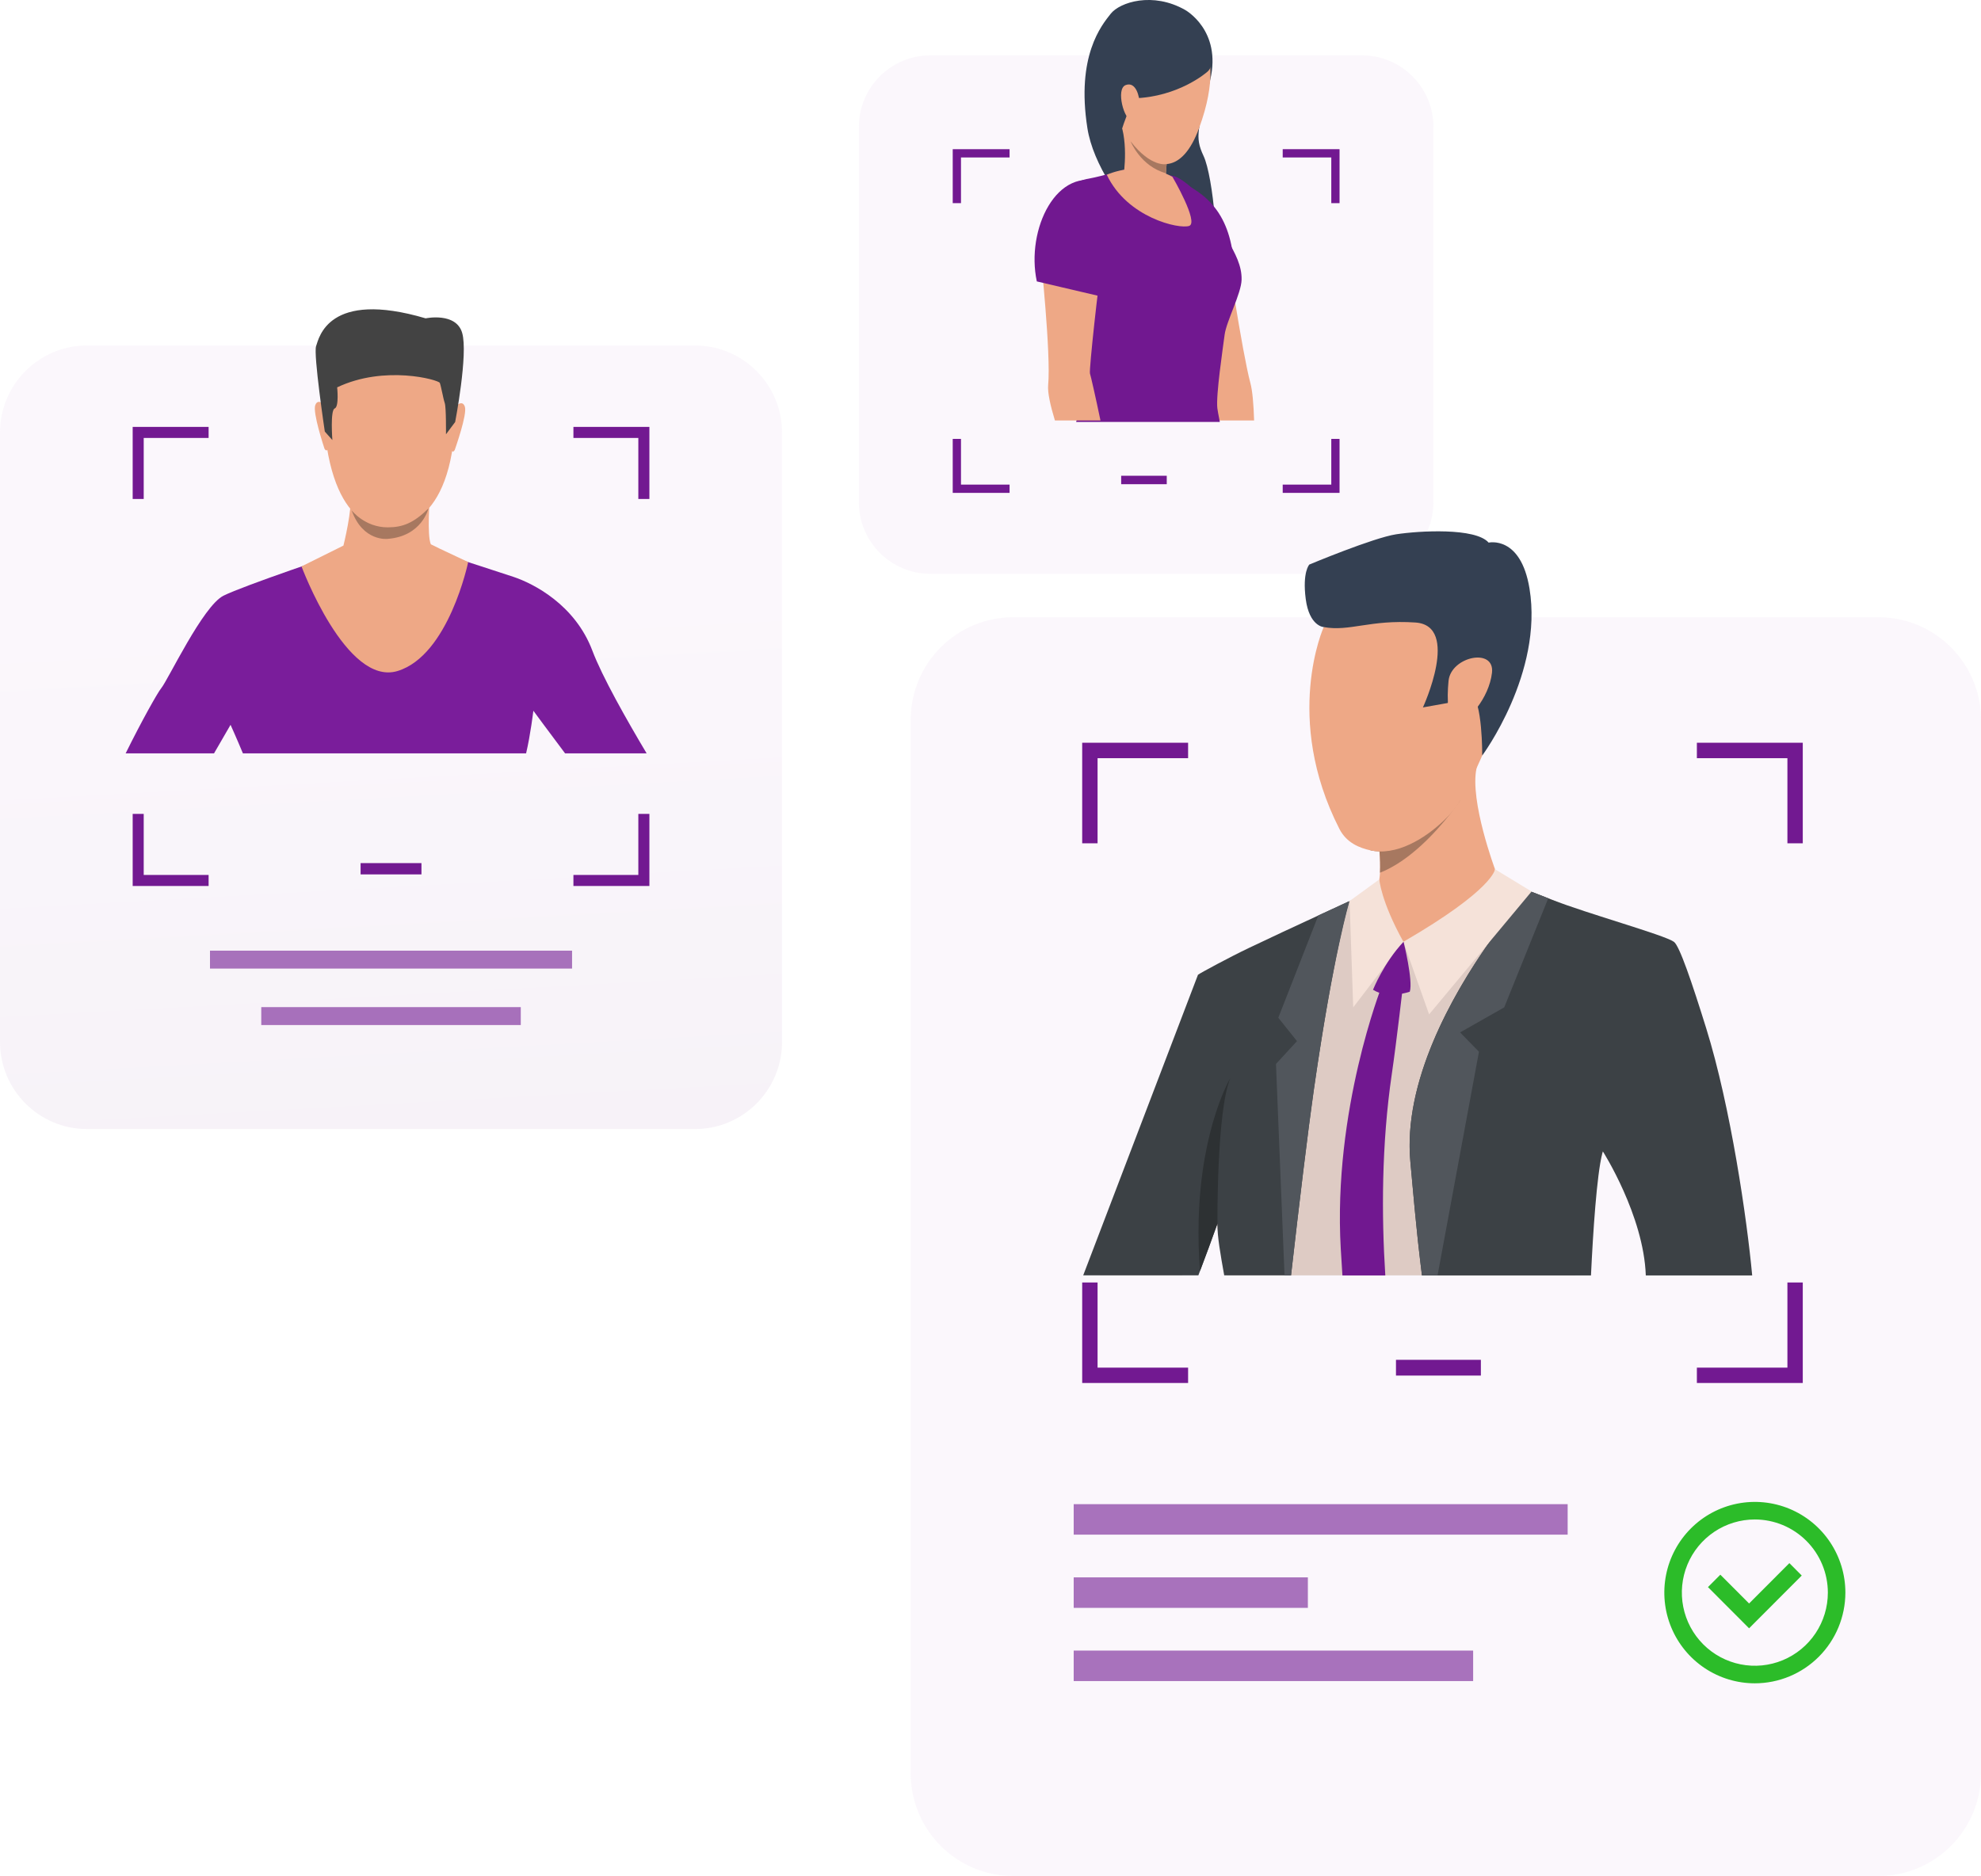 <svg width="568" height="538" viewBox="0 0 568 538" fill="none" xmlns="http://www.w3.org/2000/svg">
<g clip-path="url(#clip0)">
<path opacity="0.79" d="M199.287 99.087H24.941C11.166 99.087 0 110.277 0 124.081V298.798C0 312.601 11.166 323.792 24.941 323.792H199.287C213.061 323.792 224.228 312.601 224.228 298.798V124.081C224.228 110.277 213.061 99.087 199.287 99.087Z" fill="url(#paint0_linear)"/>
<path opacity="0.6" d="M164.024 272.636H60.208V277.774H164.024V272.636Z" fill="#721991"/>
<path opacity="0.6" d="M149.319 288.829H74.913V293.966H149.319V288.829Z" fill="#721991"/>
<path opacity="0.79" d="M538.616 177.021H290.502C274.274 177.021 261.118 190.205 261.118 206.467V508.554C261.118 524.816 274.274 538 290.502 538H538.616C554.845 538 568 524.816 568 508.554V206.467C568 190.205 554.845 177.021 538.616 177.021Z" fill="url(#paint1_linear)"/>
<path d="M424.602 389.977H400.261V394.493H424.602V389.977Z" fill="#721991"/>
<path opacity="0.6" d="M449.484 431.369H307.855V440.115H449.484V431.369Z" fill="#721991"/>
<path opacity="0.6" d="M422.383 473.361H307.855V482.107H422.383V473.361Z" fill="#721991"/>
<path opacity="0.6" d="M374.997 452.367H307.855V461.113H374.997V452.367Z" fill="#721991"/>
<path d="M486.536 213.007V217.437H512.494V241.848H516.898V213.007H486.536ZM310.291 241.848H314.699V217.437H340.656V213.007H310.291V241.848ZM512.494 367.799V392.218H486.536V396.619H516.898V367.799H512.494ZM314.699 367.799H310.291V396.619H340.656V392.218H314.699V367.799Z" fill="#721991"/>
<path d="M503.158 482.75C498.024 482.75 493.006 481.225 488.737 478.366C484.469 475.508 481.142 471.445 479.177 466.692C477.212 461.939 476.698 456.709 477.7 451.663C478.701 446.617 481.174 441.982 484.804 438.344C488.434 434.706 493.059 432.229 498.094 431.225C503.129 430.221 508.349 430.737 513.092 432.705C517.835 434.674 521.889 438.008 524.741 442.286C527.593 446.564 529.115 451.593 529.115 456.738C529.107 463.634 526.37 470.246 521.504 475.123C516.638 479.999 510.04 482.742 503.158 482.75ZM503.158 435.761C499.018 435.761 494.971 436.991 491.529 439.296C488.087 441.601 485.404 444.877 483.819 448.71C482.235 452.543 481.82 456.761 482.628 460.83C483.436 464.899 485.429 468.637 488.357 471.571C491.284 474.504 495.014 476.502 499.075 477.312C503.135 478.121 507.344 477.706 511.169 476.118C514.994 474.53 518.263 471.842 520.563 468.392C522.863 464.942 524.09 460.887 524.09 456.738C524.084 451.176 521.876 445.845 517.952 441.912C514.028 437.98 508.708 435.768 503.158 435.761Z" fill="#2CBC29"/>
<path d="M501.505 466.975L489.712 455.157L493.262 451.6L501.505 459.856L513.055 448.281L516.604 451.843L501.505 466.975Z" fill="#2CBC29"/>
<path d="M169.844 186.594C164.866 173.388 152.907 167.342 147.262 165.451C145.255 164.782 141.663 163.61 137.88 162.384L123.613 157.774H100.092C100.092 157.774 91.947 160.509 83.287 163.551C75.312 166.35 66.912 169.409 64.081 170.836C58.168 173.792 48.22 194.944 46.226 197.368C45.189 198.616 40.572 206.851 36.024 216.057H61.364C64.043 211.448 66.104 207.869 66.104 207.869C66.104 207.869 67.707 211.392 69.65 216.057H150.845C152.121 210.642 152.928 203.826 152.928 203.826C152.928 203.826 157.277 209.752 162.026 216.057H185.407C179.71 206.502 172.649 194.049 169.844 186.594Z" fill="#7A1D9B"/>
<path d="M114.656 92.999C114.656 92.999 133.05 95.904 130.249 124.741C127.448 153.578 111.213 151.235 110.129 151.188C109.045 151.141 93.834 151.716 92.648 116.506C92.648 116.506 92.129 90.468 114.656 92.999Z" fill="#EEA886"/>
<path d="M130.534 116.596C130.534 116.596 132.545 114.44 133.284 116.625C134.024 118.811 130.538 128.554 130.41 128.98C130.41 128.98 130.045 129.832 129.56 129.359C129.076 128.886 130.534 116.596 130.534 116.596Z" fill="#EEA886"/>
<path d="M93.141 116.234C93.141 116.234 91.169 114.04 90.391 116.204C89.613 118.368 92.878 128.17 93.022 128.63C93.022 128.63 93.375 129.483 93.872 129.027C94.37 128.571 93.141 116.234 93.141 116.234Z" fill="#EEA886"/>
<path d="M130.508 121.022L127.873 124.549C127.873 124.549 127.949 116.813 127.524 115.603C127.099 114.393 126.457 110.683 126.104 109.809C125.751 108.936 110.307 104.599 96.67 111.087C96.67 111.087 97.269 116.651 95.96 117.145C94.65 117.639 95.296 126.202 95.296 126.202L93.129 123.757C93.129 123.757 89.817 101.566 90.633 99.257C91.449 96.948 94.059 83.038 122.044 91.295C122.044 91.295 130.768 89.442 132.519 95.478C134.27 101.515 130.508 121.022 130.508 121.022Z" fill="#434343"/>
<path d="M125.896 157.259C125.896 157.233 123.536 156.096 123.536 156.096C122.389 153.54 123.239 142.693 123.239 142.693C123.239 142.693 99.815 136.729 100.483 141.287C101.15 145.846 98.468 156.471 98.468 156.471L86.45 162.435C86.45 162.435 99.254 196.887 113.967 192.443C128.68 188 134.241 161.191 134.241 161.191L125.896 157.259Z" fill="#EEA886"/>
<path d="M100.823 146.366C100.823 146.366 104.577 151.235 111.145 151.235C115.455 151.235 118.55 150.025 122.844 145.829C122.844 145.829 120.982 153.795 111.174 154.536C111.174 154.549 104.067 155.452 100.823 146.366Z" fill="#A77860"/>
<path opacity="0.79" d="M390.496 15.873H266.76C255.436 15.873 246.257 25.072 246.257 36.42V144.014C246.257 155.361 255.436 164.561 266.76 164.561H390.496C401.82 164.561 410.999 155.361 410.999 144.014V36.42C410.999 25.072 401.82 15.873 390.496 15.873Z" fill="url(#paint2_linear)"/>
<path d="M334.535 136.439H321.467V138.863H334.535V136.439Z" fill="#721991"/>
<path d="M339.815 2.854C339.815 2.854 350.345 8.644 347.003 22.877C343.662 37.11 342.386 39.002 345.103 44.757C347.819 50.512 350.204 74.633 347.309 79.047C344.414 83.46 315.048 57.525 311.787 36.773C308.527 16.022 315.855 7.242 318.474 3.936C321.093 0.63 330.53 -2.437 339.815 2.854Z" fill="#344052"/>
<path d="M359.582 120.583H348.313C347.768 115.015 347.263 111.134 347.365 110.563C347.53 109.613 336.15 79.699 335.087 77.224C334.025 74.748 329.846 68.12 329.302 61.887C328.758 55.654 336.881 53.115 336.881 53.115C347.858 55.066 351.565 70.292 351.565 70.292C351.565 70.292 356.173 101.14 358.507 109.822C359.115 112.042 359.438 115.974 359.582 120.583Z" fill="#EEA886"/>
<path d="M353.911 77.713L337.111 84.802C337.111 84.802 321.684 46.461 334.616 50.721C347.547 54.981 353.32 63.02 353.911 77.713Z" fill="#711890"/>
<path d="M351.13 95.988C350.633 99.828 348.59 113.432 349.044 117.104C349.122 117.71 349.373 119.106 349.754 121H308.552C309.647 117.134 310.647 113.698 311.248 111.683C313.252 105.094 311.335 103.333 310.322 98.063C309.928 96.001 308.548 92.084 307.037 87.659C306.531 86.182 306.011 84.653 305.514 83.093C303.7 77.518 302.869 71.818 302.337 68.498C299.84 52.768 312.045 51.256 312.045 51.256C316.572 50.427 324.509 48 324.509 48L336.883 50.577C337.918 51.027 338.892 51.604 339.782 52.295C340.777 53.027 341.709 53.839 342.57 54.722C343.924 56.101 346.621 60.053 349.308 64.395C350.131 65.727 350.962 67.093 351.741 68.437C354.259 72.767 356.069 76.259 355.995 80.194C355.921 84.128 351.628 92.148 351.13 95.988Z" fill="#711890"/>
<path d="M336.18 50.725C336.18 50.725 343.806 63.787 340.971 64.784C338.135 65.781 323.184 62.462 317.343 50.12C317.343 50.099 327.155 45.63 336.18 50.725Z" fill="#EEA886"/>
<path d="M335.087 56.69C335.087 56.69 328.311 59.561 322.177 50.103C322.177 50.103 323.826 39.364 320.34 33.152C316.855 26.941 335.572 40.599 335.572 40.599C335.572 40.599 335.27 41.877 334.956 43.769C334.798 44.74 334.633 45.865 334.505 47.057C334.399 48.054 334.318 49.098 334.284 50.142C334.203 52.557 334.377 54.956 335.087 56.69Z" fill="#EEA886"/>
<path d="M318.262 71.323C316.867 78.51 306.86 87.512 306.86 87.512C306.367 86.042 305.857 84.53 305.368 82.987C312.272 78.578 318.262 71.323 318.262 71.323Z" fill="#393D63"/>
<path d="M315.753 77.044C315.12 79.665 312.2 106.201 312.518 107.104C312.705 107.624 314.117 113.763 315.532 120.583H302.469C301.13 116.187 300.343 112.54 300.53 110.47C301.381 101.523 298.337 72.98 298.337 72.98C298.337 72.98 295.625 55.722 309.904 53.567C309.904 53.567 318.351 54.683 318.861 60.928C319.371 67.174 316.387 74.429 315.753 77.044Z" fill="#EEA886"/>
<path d="M297.282 80.708L315.005 84.862C315.005 84.862 329.076 57.482 316.404 52.485C303.06 47.215 294.081 65.776 297.282 80.708Z" fill="#711890"/>
<path d="M338.178 4.371C338.178 4.371 353.592 10.041 343.823 36.697C334.054 63.352 314.108 32.147 317.131 15.762C320.153 -0.622 338.178 4.371 338.178 4.371Z" fill="#EEA987"/>
<path d="M346.187 20.576C346.187 20.576 338.05 27.853 324.995 28.194C324.995 28.194 321.943 35.649 321.45 37.937C321.45 37.937 308.548 15.741 323.38 4.528C338.212 -6.684 351.662 15.924 346.187 20.576Z" fill="#344052"/>
<path d="M326.755 29.791C326.755 27.819 325.748 23.277 322.768 24.393C319.788 25.51 322.457 34.784 324.421 34.315C324.421 34.315 326.777 34.464 326.755 29.791Z" fill="#EEA987"/>
<path d="M334.301 49.686C327.074 47.675 324.256 40.74 324.171 40.527C330.063 48.152 334.505 47.057 334.505 47.057C334.399 48.054 334.39 48.676 334.301 49.686Z" fill="#A77860"/>
<path d="M367.783 42.78V45.157H381.713V58.262H384.081V42.78H367.783ZM273.17 58.257H275.538V45.157H289.469V42.785H273.17V58.257ZM381.713 125.87V138.978H367.783V141.351H384.081V125.87H381.713ZM275.538 125.87H273.17V141.351H289.469V138.978H275.538V125.87Z" fill="#721991"/>
<path d="M120.841 247.527H103.391V250.764H120.841V247.527Z" fill="#721991"/>
<path d="M164.415 122.428V125.597H183.026V143.098H186.197V122.428H164.415ZM38.043 143.098H41.206V125.597H59.813V122.428H38.043V143.098ZM183.026 233.413V250.922H164.415V254.087H186.197V233.413H183.026ZM41.206 233.413H38.043V254.087H59.813V250.922H41.206V233.413Z" fill="#721991"/>
<path d="M501.959 365.775H487.2C486.928 365.183 486.711 364.672 486.528 364.259C482.149 353.894 459.576 330.126 459.576 330.126V330.161C459.573 330.169 459.573 330.178 459.576 330.186V330.212L459.538 330.314C459.538 330.365 459.512 330.433 459.487 330.51C459.472 330.551 459.464 330.594 459.461 330.638L459.423 330.74C458.496 334.203 453.948 351.457 451.673 365.758H351.773C351.543 364.433 351.275 363.172 350.965 362.001C350.099 358.596 349.456 355.138 349.039 351.649C349.039 351.483 349.001 351.329 348.988 351.159C348.912 350.554 348.844 349.949 348.793 349.357C348.257 343.85 348.201 338.306 348.627 332.789C348.346 333.394 346.327 340.807 343.683 349.962C342.229 354.984 340.584 360.531 338.952 365.758H315.362L344.963 280.181C345.617 279.665 353.299 275.946 358.902 273.266C364.62 270.536 371.519 266.531 377.747 263.106C380.935 261.355 383.941 259.774 386.551 258.573L386.946 258.394L394.118 255.122L395.98 254.943C401.991 254.364 420.636 252.613 426.894 252.255C427.404 252.213 427.842 252.204 428.169 252.187C428.379 252.174 428.589 252.174 428.798 252.187C429.58 252.243 433.436 253.58 438.486 255.51C438.678 255.574 438.869 255.651 439.06 255.732L439.783 256C440.208 256.166 440.667 256.337 441.118 256.515C442.019 256.878 442.954 257.235 443.894 257.61L444.884 257.998C454.993 262.011 466.565 266.995 469.332 268.976C471.156 270.28 476.823 280.977 483.386 294.213C490.473 316.903 499.12 349.634 501.959 365.775Z" fill="#DECBC4"/>
<path d="M428.658 249.286C428.39 262.74 402.391 270.101 402.391 270.101C402.391 270.101 391.525 256.46 394.114 255.131C395.134 254.616 395.551 252.575 395.678 250.292C395.758 248.256 395.709 246.216 395.529 244.187C395.453 243.237 395.376 242.623 395.376 242.623C395.376 242.623 399.092 238.695 403.819 234.018C412.075 225.834 423.429 215.35 423.446 219.533C423.442 219.8 423.41 220.065 423.353 220.326C421.355 229.698 428.658 249.286 428.658 249.286Z" fill="#EEA886"/>
<path d="M418.642 229.566C418.591 229.643 417.486 231.3 415.607 233.668C411.615 238.7 404.129 246.964 395.678 250.283C395.758 248.247 395.709 246.208 395.529 244.178C394.66 244.157 393.794 244.053 392.945 243.867C394.657 240.992 396.545 238.226 398.599 235.585L403.819 234.022L418.642 229.566Z" fill="#A77860"/>
<path d="M423.633 219.704C421.384 224.607 419.25 228.16 418.642 229.566C418.247 230.482 417.176 231.977 415.607 233.669C411.322 238.295 403.355 244.396 395.529 244.183C394.66 244.161 393.794 244.057 392.945 243.872C389.786 243.177 386.054 241.707 384.017 237.677C367.795 205.854 379.541 179.829 379.541 179.829C379.541 179.829 423.888 167.262 430.826 180.643C435.681 190.032 428.934 208.184 423.633 219.704Z" fill="#EEA886"/>
<path d="M379.524 179.833C379.524 179.833 375.405 179.607 374.384 171.781C373.377 164.049 375.413 161.906 375.413 161.906C375.413 161.906 393.723 154.238 400.299 153.229C406.875 152.219 423.038 151.269 426.83 155.614C426.83 155.614 436.038 153.484 438.546 168.787C442.525 193.069 424.985 216.683 424.985 216.683C424.985 216.683 425.134 200.806 421.639 198.706C418.145 196.605 415.131 201.602 415.131 201.602L407.985 202.88C407.985 202.88 418.838 179.394 405.817 178.525C392.796 177.656 386.976 181.196 379.524 179.833Z" fill="#344052"/>
<path d="M415.331 195.272C416.011 188.281 428.632 185.61 427.787 192.942C426.941 200.273 420.725 207.315 417.856 207.068C414.987 206.821 414.808 200.606 415.331 195.272Z" fill="#EEA886"/>
<path d="M489.202 294.874C485.091 281.667 481.55 271.234 479.952 270.101C477.188 268.12 455.295 262.084 444.906 258.002L443.915 257.615C442.976 257.24 442.04 256.882 441.139 256.52C440.688 256.341 440.242 256.171 439.804 256.004L439.082 255.736C438.89 255.655 438.699 255.578 438.508 255.515C438.508 255.515 438.478 255.553 438.452 255.566C434.363 260.255 430.531 265.164 426.974 270.272C416.232 285.566 402.242 310.351 404.388 333.228C405.081 340.568 405.927 351.121 407.364 362.947C407.466 363.884 407.581 364.827 407.709 365.775H456.171C456.762 353.391 457.816 337.079 459.41 330.757L459.449 330.655C459.451 330.611 459.459 330.568 459.474 330.527C459.474 330.459 459.512 330.395 459.525 330.331L459.563 330.229V330.203C459.561 330.195 459.561 330.186 459.563 330.178C459.563 330.178 471.292 348.552 471.891 365.775H502.393C500.918 349.757 496.254 317.521 489.202 294.874Z" fill="#3C4145"/>
<path d="M386.755 258.748C386.755 258.748 383.095 270.945 378.368 301.426C378.198 302.444 378.045 303.488 377.879 304.557C377.879 304.672 377.841 304.8 377.828 304.928C377.709 305.626 377.607 306.346 377.505 307.058C377.505 307.147 377.479 307.224 377.466 307.318C377.39 307.791 377.313 308.281 377.25 308.783C377.067 309.98 376.888 311.216 376.71 312.468C374.937 324.904 372.569 344.666 370.167 365.754H351.012C349.97 359.896 348.997 354.567 349.073 350.912C349.038 350.991 349.008 351.072 348.984 351.155C347.454 355.415 345.77 360.028 344.061 364.519C343.908 364.945 343.755 365.345 343.598 365.754H310.58L343.488 279.554C344.142 279.039 352.61 274.468 358.213 271.801C364.059 269.006 371.447 265.568 377.998 262.544C381.131 261.091 384.073 259.741 386.568 258.59L386.755 258.748Z" fill="#3C4145"/>
<path d="M431.298 288.901L418.642 296.08L424.054 301.618L412.181 365.775H407.709C406.063 352.799 405.128 341.148 404.397 333.228C401.094 297.848 436.323 257.947 438.508 255.515C440.208 256.158 442.028 256.869 443.915 257.615L431.298 288.901Z" fill="#51565C"/>
<path d="M386.946 258.411C386.946 258.411 382.219 273.876 376.722 312.49C374.95 324.912 372.569 344.688 370.167 365.775H368.305L365.853 305.124L371.876 298.58L366.52 291.875L377.998 262.544C381.131 261.091 384.073 259.741 386.568 258.59L386.946 258.411Z" fill="#51565C"/>
<path d="M439.137 255.668L428.65 249.278C428.65 249.278 428.356 255.037 402.382 270.093L409.758 290.912L439.137 255.668Z" fill="#F5E2D9"/>
<path d="M395.483 252.2C395.483 252.2 395.908 258.42 402.391 270.093L387.996 288.905L386.951 258.407L395.483 252.2Z" fill="#F5E2D9"/>
<path d="M402.433 270.093C402.433 270.093 405.222 281.276 404.218 284.407C404.218 284.407 398.084 286.643 393.676 283.849C393.676 283.857 396.796 276.027 402.433 270.093Z" fill="#711890"/>
<path d="M399.049 308.123C396.107 328.209 396.107 348.526 397.2 365.775H384.906C384.74 363.343 384.583 360.808 384.43 358.154C382.143 318.386 396.171 282.848 396.171 282.848L402.429 281.28C402.429 281.28 400.414 298.853 399.049 308.123Z" fill="#711890"/>
<path d="M349.469 332.904C349.001 342.447 349.069 350.925 349.069 350.925C349.069 350.971 349.069 351.231 349.039 351.657C349.039 351.495 348.997 351.334 348.98 351.176C347.454 355.436 345.766 360.041 344.066 364.536C343.69 359.693 343.563 354.835 343.683 349.979C344.363 323.221 352.763 309.188 352.763 309.188C350.833 313.857 349.911 323.864 349.469 332.904Z" fill="#2D3133"/>
</g>
<defs>
<linearGradient id="paint0_linear" x1="128.128" y1="502.33" x2="110.547" y2="184.289" gradientUnits="userSpaceOnUse">
<stop stop-color="#EEE7F0"/>
<stop offset="1" stop-color="#F9F4FA"/>
</linearGradient>
<linearGradient id="paint1_linear" x1="299526" y1="500955" x2="299526" y2="223507" gradientUnits="userSpaceOnUse">
<stop stop-color="#EEE7F0"/>
<stop offset="1" stop-color="#F9F4FA"/>
</linearGradient>
<linearGradient id="paint2_linear" x1="127599" y1="65069.5" x2="127599" y2="17998.1" gradientUnits="userSpaceOnUse">
<stop stop-color="#EEE7F0"/>
<stop offset="1" stop-color="#F9F4FA"/>
</linearGradient>
<clipPath id="clip0">
<rect width="568" height="538" fill="white"/>
</clipPath>
</defs>
</svg>
